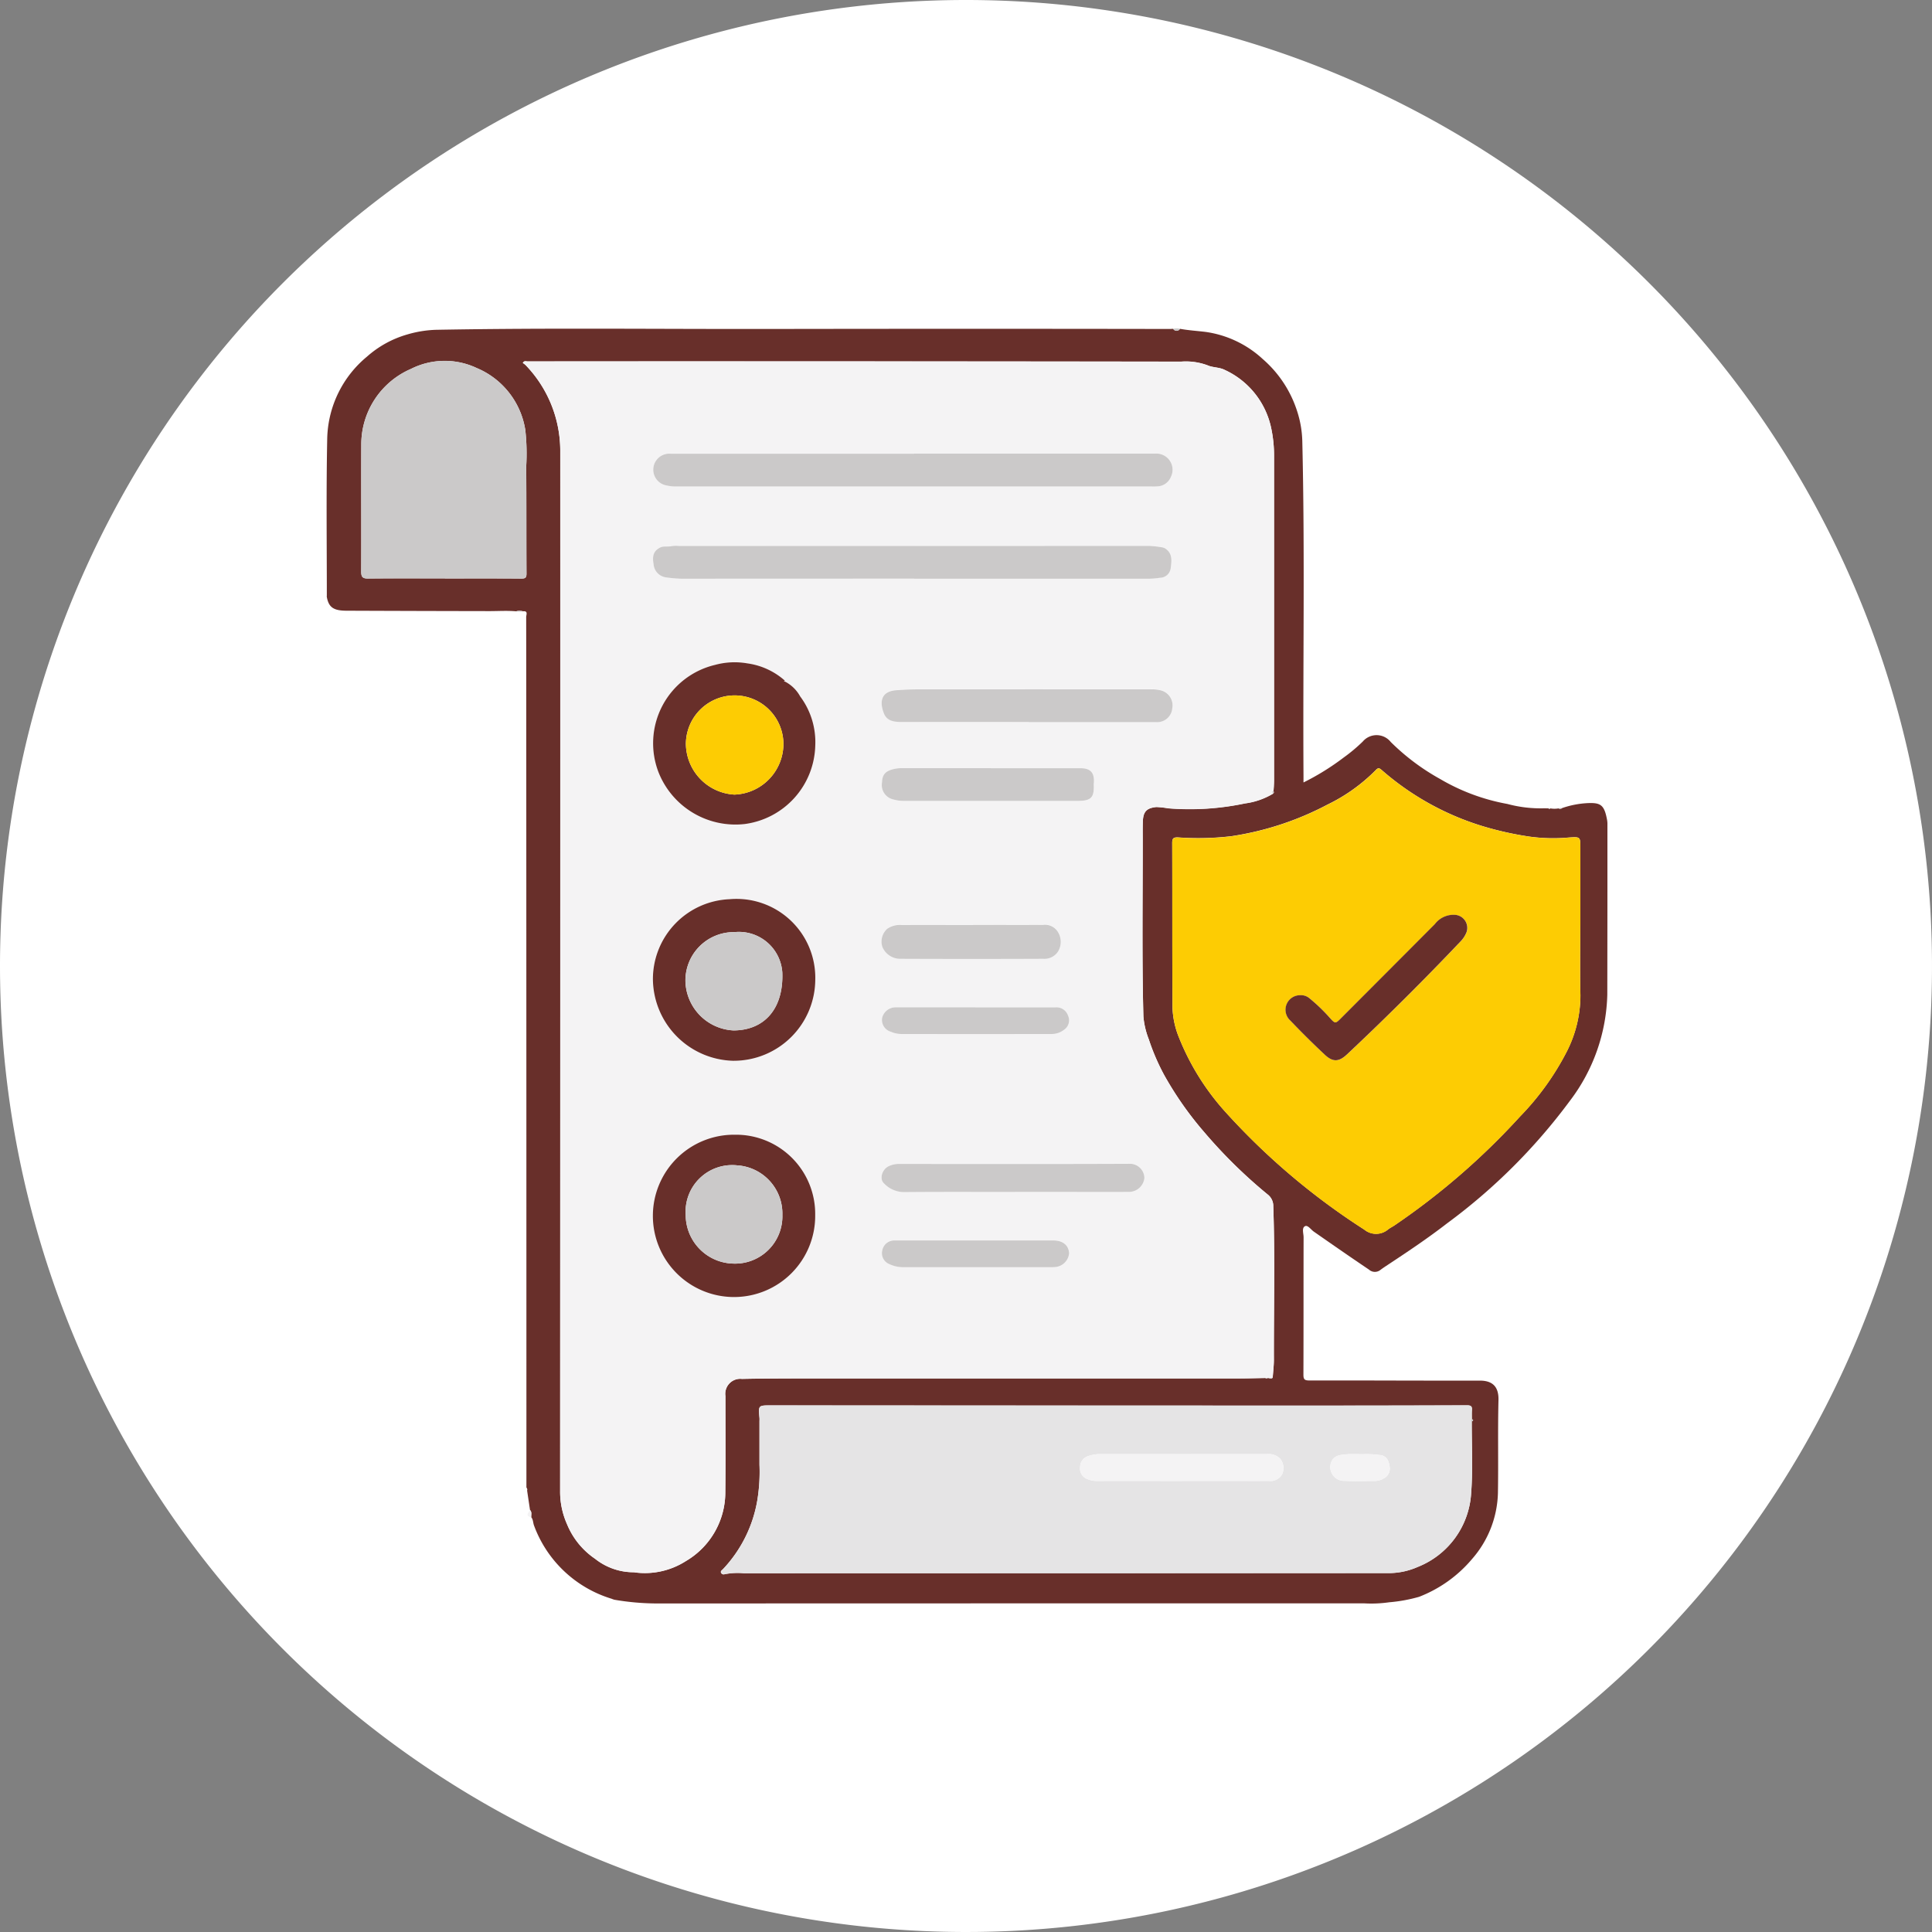 <svg xmlns="http://www.w3.org/2000/svg" xmlns:xlink="http://www.w3.org/1999/xlink" width="125" height="125" viewBox="0 0 125 125">
  <rect x="0" y="0" width="125" height="125" fill="#808080" stroke="none"/>
  <defs>
    <clipPath id="clip-path">
      <rect id="Rectángulo_378830" data-name="Rectángulo 378830" width="82.883" height="82.51" fill="none"/>
    </clipPath>
  </defs>
  <g id="Grupo_1074691" data-name="Grupo 1074691" transform="translate(-386 -2145.602)">
    <path id="Trazado_608385" data-name="Trazado 608385" d="M62.5,0A62.5,62.5,0,1,1,0,62.5,62.5,62.5,0,0,1,62.5,0Z" transform="translate(386 2145.602)" fill="#fff"/>
    <g id="Grupo_1074694" data-name="Grupo 1074694" transform="translate(407.117 2166.846)">
      <g id="Grupo_1074694-2" data-name="Grupo 1074694" clip-path="url(#clip-path)">
        <path id="Trazado_826185" data-name="Trazado 826185" d="M12.97,75.065q0-23.559-.009-47.117,0-4.613-.006-9.227c0-.138.142-.414-.214-.365a.706.706,0,0,0-.426,0c-.574-.054-1.149-.014-1.724-.014q-4.627-.007-9.253-.026c-.853,0-1.159-.224-1.281-.884,0-.028,0-.057,0-.086,0-3.4-.044-6.806.026-10.208A7.072,7.072,0,0,1,2.65,1.881,6.7,6.7,0,0,1,5.268.441a7.342,7.342,0,0,1,1.86-.3C14.359.009,21.592.1,28.824.087Q41.7.066,54.581.087c.078,0,.157-.006.235-.01a.256.256,0,0,0,.44,0c.546.1,1.1.133,1.652.2a6.844,6.844,0,0,1,3.7,1.755,7.473,7.473,0,0,1,2.244,3.427,6.775,6.775,0,0,1,.317,1.869c.174,7.221.033,14.443.078,21.664,0,.126,0,.252,0,.436a16.174,16.174,0,0,0,2.6-1.613,10.7,10.7,0,0,0,1.233-1.032,1.171,1.171,0,0,1,1.811.025A14.488,14.488,0,0,0,72.08,29.2a13.209,13.209,0,0,0,4.36,1.619A8.254,8.254,0,0,0,78.8,31.1l.088,0,.214.005a.07.07,0,0,0,.111,0,1.517,1.517,0,0,0,.539,0,.228.228,0,0,0,.227-.019,5.96,5.96,0,0,1,1.705-.324c.8-.026,1.034.13,1.21,1.121a2.052,2.052,0,0,1,.019.352q0,5.459-.01,10.919a11.819,11.819,0,0,1-2.425,6.879,37.608,37.608,0,0,1-7.949,7.926c-1.223.947-2.509,1.809-3.8,2.66-.18.119-.36.236-.531.367a.571.571,0,0,1-.715-.04c-1.2-.808-2.383-1.631-3.567-2.456-.193-.134-.395-.449-.577-.35-.219.119-.085.471-.086.719-.008,2.959,0,5.918-.011,8.877,0,.3.059.384.384.384,3.679-.007,7.357.017,11.036.009.875,0,1.219.456,1.2,1.255-.05,2.015,0,4.032-.036,6.047a6.732,6.732,0,0,1-1.663,4.227,8.477,8.477,0,0,1-3.438,2.459,9.992,9.992,0,0,1-1.934.353,8.124,8.124,0,0,1-1.636.069q-22.859,0-45.718.008a16.547,16.547,0,0,1-2.772-.241,1.235,1.235,0,0,1-.179-.063,7.75,7.75,0,0,1-5.022-4.735c-.069-.178-.051-.385-.181-.543-.009-.16.057-.333-.081-.471l-.188-1.261a.178.178,0,0,0-.038-.178m61.163-4.442c0-.2-.007-.393.007-.588.016-.237-.066-.3-.315-.3q-5.6.02-11.193.017-16.925,0-33.85-.013c-.815,0-.815,0-.738.812.008.078,0,.157,0,.236,0,.929,0,1.859,0,2.788a11.3,11.3,0,0,1-.148,2.354,8.567,8.567,0,0,1-2.216,4.41c-.059.062-.169.116-.124.223a.184.184,0,0,0,.232.1,4.342,4.342,0,0,1,1.243-.063q20.8-.006,41.59-.011a4.634,4.634,0,0,0,2-.392,5.483,5.483,0,0,0,3.469-4.8c.116-1.542.033-3.088.038-4.631.053-.005.1-.024.083-.085-.006-.023-.053-.035-.082-.052M61.277,30.148c.068-.046.063-.1.024-.166l.018-.143c0-.027,0-.055.005-.083.006-.157.017-.314.017-.47q0-10.507,0-21.014a8.438,8.438,0,0,0-.186-1.778,5.352,5.352,0,0,0-3-3.759c-.36-.183-.777-.145-1.119-.3a4.027,4.027,0,0,0-1.7-.238q-21.152-.032-42.3-.014c-.091,0-.208-.061-.3.1a1.176,1.176,0,0,1,.182.138A7.984,7.984,0,0,1,15.159,7.9q0,33.682-.008,67.364a5.151,5.151,0,0,0,.452,2.168,4.978,4.978,0,0,0,1.806,2.222,4,4,0,0,0,2.521.875l.1.016a4.926,4.926,0,0,0,3.253-.737,5.158,5.158,0,0,0,2.555-4.477c.022-2.067.006-4.135.008-6.2a.97.97,0,0,1,1.067-1.112c1.426-.028,2.852-.032,4.278-.032q13.954,0,27.909,0c.562,0,1.124-.017,1.686-.027a.087.087,0,0,0,.123,0l.107,0a.163.163,0,0,0,.239-.028c.026-.389.077-.778.075-1.168-.01-3.309.077-6.618-.039-9.928a.935.935,0,0,0-.371-.76,32.116,32.116,0,0,1-4.074-4,22.073,22.073,0,0,1-2.62-3.733,14.092,14.092,0,0,1-.984-2.285,5.343,5.343,0,0,1-.354-1.489c-.1-3.8-.04-7.594-.043-11.391,0-.419-.008-.838.009-1.256.025-.623.259-.845.87-.908a5.731,5.731,0,0,1,.771.084,17.321,17.321,0,0,0,4.972-.319,4.689,4.689,0,0,0,1.81-.631m19.881,8.541V33.663c0-.725,0-.723-.747-.674a11.256,11.256,0,0,1-2.583-.064,21.2,21.2,0,0,1-2.938-.655,17.786,17.786,0,0,1-6.574-3.638c-.131-.112-.221-.192-.384-.015a11.3,11.3,0,0,1-3.141,2.246,19.45,19.45,0,0,1-6.213,2.041,18.319,18.319,0,0,1-3.447.078c-.288-.011-.38.051-.379.356.011,3.495,0,6.99.016,10.484a5.573,5.573,0,0,0,.392,2.03,16.072,16.072,0,0,0,2.953,4.8,44.377,44.377,0,0,0,9.062,7.7,1.2,1.2,0,0,0,1.552-.016c.136-.1.292-.175.431-.272a45.846,45.846,0,0,0,8.1-7.029,17.445,17.445,0,0,0,3.033-4.221,8.049,8.049,0,0,0,.872-3.618c-.039-1.5-.009-3.01-.009-4.516M7.7,16.229v0c1.649,0,3.3-.007,4.946.007.262,0,.33-.062.329-.322-.012-2.316,0-4.632-.017-6.948A13.974,13.974,0,0,0,12.9,6.638a5.223,5.223,0,0,0-3.15-4.024,4.856,4.856,0,0,0-4.255.062,5.317,5.317,0,0,0-3.208,4.9c-.011,2.735.007,5.47-.005,8.2,0,.338.075.457.431.453,1.662-.017,3.324-.008,4.986-.008" transform="translate(-0.028 -0.047)" fill="#682f2a"/>
        <path id="Trazado_826186" data-name="Trazado 826186" d="M41.434,242.5c.138.138.073.311.081.471-.408-.091-.181-.292-.081-.471" transform="translate(-28.265 -166.046)" fill="#f4f3f4"/>
        <path id="Trazado_826187" data-name="Trazado 826187" d="M174.214.034a.256.256,0,0,1-.44,0,.771.771,0,0,1,.44,0" transform="translate(-118.986 0)" fill="#cbc9c9"/>
        <path id="Trazado_826188" data-name="Trazado 826188" d="M38.97,57.991a.71.71,0,0,1,.426,0,.786.786,0,0,1-.426,0" transform="translate(-26.683 -39.686)" fill="#cbc9c9"/>
        <path id="Trazado_826189" data-name="Trazado 826189" d="M253.085,98.443a.228.228,0,0,1-.227.019.284.284,0,0,1,.227-.019" transform="translate(-173.136 -67.396)" fill="#cbc9c9"/>
        <path id="Trazado_826190" data-name="Trazado 826190" d="M41.05,237.939a.178.178,0,0,1,.038.178l-.038-.178" transform="translate(-28.108 -162.921)" fill="#f4f3f4"/>
        <path id="Trazado_826191" data-name="Trazado 826191" d="M.025,54.856c0,.029,0,.057,0,.086A.4.4,0,0,1,0,54.881c0-.005.016-.016.026-.025" transform="translate(0 -37.561)" fill="#cbc9c9"/>
        <path id="Trazado_826192" data-name="Trazado 826192" d="M250.909,98.517a.07.07,0,0,1-.111,0l.111,0" transform="translate(-171.725 -67.453)" fill="#cbc9c9"/>
        <path id="Trazado_826193" data-name="Trazado 826193" d="M249.925,98.488l-.088,0,.088,0" transform="translate(-171.067 -67.434)" fill="#cbc9c9"/>
        <path id="Trazado_826194" data-name="Trazado 826194" d="M88.356,72.531c-.562.009-1.124.026-1.686.026q-13.955,0-27.909,0c-1.426,0-2.852,0-4.278.032A.97.97,0,0,0,53.415,73.7c0,2.067.014,4.135-.008,6.2a5.159,5.159,0,0,1-2.555,4.477,4.927,4.927,0,0,1-3.253.737l-.1-.016a4,4,0,0,1-2.521-.875,4.974,4.974,0,0,1-1.806-2.222,5.146,5.146,0,0,1-.452-2.168q.017-33.682.008-67.364A7.984,7.984,0,0,0,40.487,7a1.188,1.188,0,0,0-.182-.138c.09-.162.207-.1.3-.1q21.153,0,42.3.014a4.021,4.021,0,0,1,1.7.238c.342.154.76.115,1.12.3a5.353,5.353,0,0,1,3,3.759,8.437,8.437,0,0,1,.186,1.778q0,10.507,0,21.014c0,.157-.011.314-.017.471-.009.008-.027.016-.026.022a.335.335,0,0,0,.021.061l-.018.143c-.155.034-.038.107-.024.166a4.689,4.689,0,0,1-1.81.631,17.309,17.309,0,0,1-4.972.318,5.781,5.781,0,0,0-.771-.084c-.611.063-.845.285-.87.908-.016.418-.009.837-.009,1.256,0,3.8-.055,7.594.043,11.391a5.341,5.341,0,0,0,.354,1.489,14.08,14.08,0,0,0,.984,2.285,22.076,22.076,0,0,0,2.62,3.733,32.1,32.1,0,0,0,4.074,4,.937.937,0,0,1,.371.76c.116,3.309.029,6.618.039,9.928,0,.389-.049.778-.075,1.168l-.239.028-.107,0h-.123M57.267,27.471a.162.162,0,0,0,0-.055,4.6,4.6,0,0,0-2.439-1.121,4.789,4.789,0,0,0-2.083.1,5.213,5.213,0,0,0-3.657,6.944,5.351,5.351,0,0,0,5.583,3.351A5.253,5.253,0,0,0,59.228,31.6a4.933,4.933,0,0,0-.978-3.171,2.352,2.352,0,0,0-.983-.959m8.347-14.746v0q-7.874,0-15.747,0a1.036,1.036,0,0,0-.238,2.057,2.407,2.407,0,0,0,.62.06h30.71a2.714,2.714,0,0,0,.393-.005.975.975,0,0,0,.885-.607A1.045,1.045,0,0,0,81.2,12.726H65.614m.018,8.089H80.795a5.28,5.28,0,0,0,.739-.063.708.708,0,0,0,.693-.63c.05-.433.129-.9-.3-1.225a.539.539,0,0,0-.247-.112,7.225,7.225,0,0,0-.813-.094q-15.222.009-30.443.005a2.1,2.1,0,0,0-.509.01c-.245.063-.5-.023-.742.1-.452.24-.483.6-.407,1.057a.934.934,0,0,0,.771.859,9.061,9.061,0,0,0,1.012.092q7.542-.011,15.084,0m-11.7,31.194a5.279,5.279,0,0,0,5.292-5.253,5.1,5.1,0,0,0-5.559-5.2,5.176,5.176,0,0,0-4.947,5.119,5.331,5.331,0,0,0,5.214,5.335m.088,4.783a5.144,5.144,0,1,0,5.2,5.2,5.125,5.125,0,0,0-5.2-5.2M73.039,30.086v0q4.123,0,8.246,0a.978.978,0,0,0,1.04-.9,1,1,0,0,0-.793-1.166,2.4,2.4,0,0,0-.621-.055q-7.52,0-15.04,0c-.469,0-.936.022-1.406.057-1.013.077-1.083.784-.794,1.506.2.493.666.546,1.121.547q4.123.008,8.247,0m-.9,30.408H74.65c1.622,0,3.245,0,4.867,0a1,1,0,0,0,1-.9.935.935,0,0,0-.989-.916c-4.946.022-9.892.014-14.838.009a1.513,1.513,0,0,0-.756.164c-.412.229-.568.831-.256,1.1a1.808,1.808,0,0,0,1.233.556c2.407-.022,4.815-.01,7.223-.01M70.6,33.078H64.865a2.321,2.321,0,0,0-.5.047c-.576.127-.794.349-.811.871a.954.954,0,0,0,.761,1.114,2.315,2.315,0,0,0,.579.084q5.674-.006,11.348,0c.844,0,1.047-.223,1.009-1.067a.642.642,0,0,1,.005-.077c.051-.679-.207-.968-.881-.969q-2.886,0-5.772,0M69.446,43.21v0c-1.531,0-3.063-.006-4.594,0a1.467,1.467,0,0,0-.966.243,1.115,1.115,0,0,0-.309,1.185,1.255,1.255,0,0,0,1.143.758q4.633.011,9.266,0a1.055,1.055,0,0,0,.947-.462,1.215,1.215,0,0,0,0-1.271.982.982,0,0,0-.969-.461c-1.505.009-3.01,0-4.515,0m.193,20.421v0q-2.632,0-5.264,0a.786.786,0,0,0-.816.645.757.757,0,0,0,.439.875,2.127,2.127,0,0,0,1.024.207h9.27c.131,0,.263.007.393-.005a.985.985,0,0,0,.963-.9c-.03-.515-.41-.822-1.02-.823H69.639M69.581,48.55q-2.57,0-5.141,0a.9.9,0,0,0-.883.669.793.793,0,0,0,.569.913,1.682,1.682,0,0,0,.644.143q4.866,0,9.733,0a1.285,1.285,0,0,0,.832-.283.727.727,0,0,0,.246-.907.783.783,0,0,0-.78-.534h-5.22" transform="translate(-27.597 -4.619)" fill="#f4f3f4"/>
        <path id="Trazado_826195" data-name="Trazado 826195" d="M199.973,100.464c0,1.505-.03,3.011.009,4.515a8.043,8.043,0,0,1-.872,3.618,17.438,17.438,0,0,1-3.034,4.221,45.856,45.856,0,0,1-8.1,7.029c-.139.1-.3.17-.431.272a1.2,1.2,0,0,1-1.552.016,44.359,44.359,0,0,1-9.062-7.7,16.073,16.073,0,0,1-2.953-4.8,5.57,5.57,0,0,1-.392-2.03c-.02-3.495-.005-6.99-.016-10.485,0-.3.091-.366.379-.356a18.321,18.321,0,0,0,3.447-.078,19.454,19.454,0,0,0,6.213-2.041,11.3,11.3,0,0,0,3.141-2.247c.163-.178.253-.1.385.015a17.775,17.775,0,0,0,6.574,3.637,21.168,21.168,0,0,0,2.938.655,11.238,11.238,0,0,0,2.583.064c.748-.049.747-.051.747.674q0,2.513,0,5.027m-18.123,4.5a.941.941,0,0,0-.632,1.646c.721.758,1.467,1.493,2.23,2.209.52.487.912.461,1.441-.037q3.774-3.552,7.345-7.309a1.8,1.8,0,0,0,.38-.591.847.847,0,0,0-.725-1.117,1.516,1.516,0,0,0-1.328.6q-3.044,3.065-6.1,6.118c-.325.325-.355.318-.674-.031a11.28,11.28,0,0,0-1.326-1.28.842.842,0,0,0-.61-.208" transform="translate(-118.843 -61.821)" fill="#fdcc03"/>
        <path id="Trazado_826196" data-name="Trazado 826196" d="M129.524,222.05c-.006,1.544.078,3.089-.038,4.631a5.483,5.483,0,0,1-3.469,4.8,4.635,4.635,0,0,1-2,.392q-20.8.015-41.59.011a4.342,4.342,0,0,0-1.243.063.184.184,0,0,1-.232-.1c-.045-.107.065-.16.124-.223a8.567,8.567,0,0,0,2.216-4.41,11.315,11.315,0,0,0,.148-2.354c0-.929,0-1.859,0-2.788,0-.079.006-.158,0-.236-.077-.809-.078-.812.738-.812q16.925.006,33.85.013,5.6,0,11.193-.017c.248,0,.331.067.314.3-.014.2-.005.392-.007.588-.062.045-.061.09,0,.137m-18.746,3.86h2.864c.916,0,1.831.006,2.746,0a.851.851,0,0,0,.863-.43.957.957,0,0,0-.121-1,1.037,1.037,0,0,0-.856-.3q-5.453,0-10.906,0a2.362,2.362,0,0,0-.649.122.742.742,0,0,0-.535.735.714.714,0,0,0,.491.764,1.559,1.559,0,0,0,.649.113c1.818-.005,3.636,0,5.453,0m11.7-1.728c-.4,0-.726-.023-1.05.006-.344.031-.72.042-.936.381a.889.889,0,0,0,.827,1.334c.65.037,1.3.009,1.957.007a1.123,1.123,0,0,0,.556-.166.7.7,0,0,0,.379-.753c-.052-.325-.127-.629-.522-.742a6.46,6.46,0,0,0-1.211-.067" transform="translate(-55.42 -151.337)" fill="#e5e4e5"/>
        <path id="Trazado_826197" data-name="Trazado 826197" d="M12.564,20.758c-1.662,0-3.324-.009-4.986.008-.356,0-.433-.115-.431-.453.012-2.735-.005-5.47.005-8.2A5.317,5.317,0,0,1,10.36,7.2a4.856,4.856,0,0,1,4.255-.062,5.223,5.223,0,0,1,3.15,4.024,13.974,13.974,0,0,1,.058,2.331c.015,2.316.005,4.632.017,6.948,0,.259-.067.324-.329.322-1.649-.014-3.3-.007-4.946-.007Z" transform="translate(-4.894 -4.575)" fill="#cbc9c9"/>
        <path id="Trazado_826198" data-name="Trazado 826198" d="M234.94,223.987c-.06-.046-.061-.092,0-.137.029.017.076.029.082.052.016.061-.031.08-.083.085" transform="translate(-160.836 -153.274)" fill="#cbc9c9"/>
        <path id="Trazado_826199" data-name="Trazado 826199" d="M193.44,215.351l.239-.028a.163.163,0,0,1-.239.028" transform="translate(-132.451 -147.435)" fill="#cbc9c9"/>
        <path id="Trazado_826200" data-name="Trazado 826200" d="M194.144,95.114c-.014-.058-.131-.132.024-.166.039.062.044.119-.024.166" transform="translate(-132.896 -65.012)" fill="#cbc9c9"/>
        <path id="Trazado_826201" data-name="Trazado 826201" d="M192.711,215.4h.123a.087.087,0,0,1-.123,0" transform="translate(-131.952 -147.488)" fill="#cbc9c9"/>
        <path id="Trazado_826202" data-name="Trazado 826202" d="M63.125,255.273l.1.015-.1-.015" transform="translate(-43.223 -174.789)" fill="#cbc9c9"/>
        <path id="Trazado_826203" data-name="Trazado 826203" d="M194.354,94.314a.335.335,0,0,1-.021-.061c0-.006.017-.015.026-.022,0,.027,0,.055-.005.083" transform="translate(-133.063 -64.521)" fill="#cbc9c9"/>
        <path id="Trazado_826204" data-name="Trazado 826204" d="M83.98,25.712H99.57A1.045,1.045,0,0,1,100.6,27.22a.974.974,0,0,1-.885.608,2.756,2.756,0,0,1-.392.005H68.615a2.422,2.422,0,0,1-.621-.06,1.036,1.036,0,0,1,.238-2.057q7.874,0,15.747,0Z" transform="translate(-45.963 -17.605)" fill="#cbc9c9"/>
        <path id="Trazado_826205" data-name="Trazado 826205" d="M83.934,46.743q-7.542,0-15.084.005a9.06,9.06,0,0,1-1.012-.092.934.934,0,0,1-.771-.859c-.077-.456-.046-.817.407-1.057.24-.128.5-.041.742-.1a2.1,2.1,0,0,1,.509-.01q15.222,0,30.443-.005a7.224,7.224,0,0,1,.813.094.542.542,0,0,1,.247.112c.43.323.352.792.3,1.225a.707.707,0,0,1-.693.63,5.289,5.289,0,0,1-.739.063H83.934" transform="translate(-45.899 -30.549)" fill="#cbc9c9"/>
        <path id="Trazado_826206" data-name="Trazado 826206" d="M72.212,127.588A5.332,5.332,0,0,1,67,122.253a5.176,5.176,0,0,1,4.947-5.119,5.1,5.1,0,0,1,5.558,5.2,5.279,5.279,0,0,1-5.292,5.253m.064-8.324a3.131,3.131,0,0,0-3.174,3.181,3.274,3.274,0,0,0,3.107,3.179c2-.006,3.242-1.4,3.162-3.731a2.814,2.814,0,0,0-3.1-2.629" transform="translate(-45.874 -80.199)" fill="#682f2a"/>
        <path id="Trazado_826207" data-name="Trazado 826207" d="M75.539,69.773a2.351,2.351,0,0,1,.983.959A4.929,4.929,0,0,1,77.5,73.9,5.253,5.253,0,0,1,72.94,78.99a5.351,5.351,0,0,1-5.583-3.351,5.212,5.212,0,0,1,3.657-6.944,4.79,4.79,0,0,1,2.083-.1,4.6,4.6,0,0,1,2.439,1.121l-.061.039.063.016m-.1,3.946a3.156,3.156,0,0,0-6.31.077,3.326,3.326,0,0,0,3.14,3.292,3.292,3.292,0,0,0,3.171-3.369" transform="translate(-45.869 -46.92)" fill="#682f2a"/>
        <path id="Trazado_826208" data-name="Trazado 826208" d="M72.307,165.475a5.125,5.125,0,0,1,5.2,5.2,5.251,5.251,0,1,1-5.2-5.2m3.077,5.193a3.126,3.126,0,0,0-2.927-3.211,3.016,3.016,0,0,0-3.328,3.22,3.153,3.153,0,0,0,3.082,3.136,3.062,3.062,0,0,0,3.173-3.145" transform="translate(-45.881 -113.303)" fill="#682f2a"/>
        <path id="Trazado_826209" data-name="Trazado 826209" d="M123.465,76.18q-4.123,0-8.246,0c-.456,0-.924-.055-1.121-.547-.289-.722-.219-1.43.794-1.506.47-.035.937-.057,1.406-.057q7.52-.005,15.04,0a2.388,2.388,0,0,1,.622.055,1,1,0,0,1,.792,1.165.978.978,0,0,1-1.04.9q-4.123,0-8.246,0Z" transform="translate(-78.023 -50.713)" fill="#cbc9c9"/>
        <path id="Trazado_826210" data-name="Trazado 826210" d="M122.552,173.268c-2.408,0-4.815-.012-7.223.01a1.806,1.806,0,0,1-1.233-.556c-.311-.269-.155-.871.256-1.1a1.509,1.509,0,0,1,.756-.164c4.946,0,9.892.012,14.838-.01a.935.935,0,0,1,.989.916,1,1,0,0,1-1,.9c-1.622.006-3.245,0-4.867,0h-2.512" transform="translate(-78.011 -117.394)" fill="#cbc9c9"/>
        <path id="Trazado_826211" data-name="Trazado 826211" d="M121.077,90.264q2.886,0,5.772,0c.673,0,.932.29.881.969a.642.642,0,0,0-.006.077c.038.844-.165,1.066-1.009,1.067q-5.674,0-11.348,0a2.315,2.315,0,0,1-.579-.085.954.954,0,0,1-.761-1.114c.017-.522.234-.744.811-.871a2.321,2.321,0,0,1,.5-.047h5.733" transform="translate(-78.076 -61.805)" fill="#cbc9c9"/>
        <path id="Trazado_826212" data-name="Trazado 826212" d="M119.895,122.4c1.505,0,3.01.005,4.515,0a.982.982,0,0,1,.969.461,1.215,1.215,0,0,1,0,1.271,1.054,1.054,0,0,1-.947.462q-4.633.019-9.266,0a1.254,1.254,0,0,1-1.143-.758,1.115,1.115,0,0,1,.309-1.185,1.468,1.468,0,0,1,.966-.243c1.531-.011,3.062,0,4.594,0Z" transform="translate(-78.046 -83.804)" fill="#cbc9c9"/>
        <path id="Trazado_826213" data-name="Trazado 826213" d="M120.1,187.173h4.989c.61,0,.99.308,1.02.823a.985.985,0,0,1-.963.9c-.13.013-.262.005-.393.005h-9.27a2.127,2.127,0,0,1-1.024-.207.757.757,0,0,1-.439-.875.787.787,0,0,1,.816-.645q2.632,0,5.264,0Z" transform="translate(-78.055 -128.16)" fill="#cbc9c9"/>
        <path id="Trazado_826214" data-name="Trazado 826214" d="M120.043,139.338h5.22a.783.783,0,0,1,.78.534.727.727,0,0,1-.246.907,1.285,1.285,0,0,1-.832.283q-4.866.008-9.733,0a1.688,1.688,0,0,1-.644-.143.793.793,0,0,1-.569-.913.9.9,0,0,1,.883-.669h5.141" transform="translate(-78.059 -95.407)" fill="#cbc9c9"/>
        <path id="Trazado_826215" data-name="Trazado 826215" d="M93.967,72.363l-.063-.016.061-.039a.162.162,0,0,1,0,.055" transform="translate(-64.298 -49.51)" fill="#e5e4e5"/>
        <path id="Trazado_826216" data-name="Trazado 826216" d="M197.723,125.536a.842.842,0,0,1,.61.208,11.28,11.28,0,0,1,1.326,1.28c.319.35.349.357.674.031q3.052-3.057,6.1-6.118a1.516,1.516,0,0,1,1.328-.6.847.847,0,0,1,.725,1.117,1.8,1.8,0,0,1-.38.591q-3.568,3.759-7.345,7.309c-.529.5-.921.523-1.441.037-.763-.715-1.509-1.451-2.23-2.209a.941.941,0,0,1,.632-1.646" transform="translate(-134.717 -82.39)" fill="#682f2a"/>
        <path id="Trazado_826217" data-name="Trazado 826217" d="M161.247,232.767c-1.818,0-3.636,0-5.453,0a1.562,1.562,0,0,1-.649-.113.714.714,0,0,1-.492-.764.743.743,0,0,1,.535-.735,2.378,2.378,0,0,1,.649-.121q5.453.007,10.907,0a1.035,1.035,0,0,1,.856.3.957.957,0,0,1,.122,1,.851.851,0,0,1-.863.43c-.915.009-1.831,0-2.746,0h-2.864" transform="translate(-105.89 -158.193)" fill="#f4f3f4"/>
        <path id="Trazado_826218" data-name="Trazado 826218" d="M208.095,231.028a6.46,6.46,0,0,1,1.211.067c.4.113.47.417.522.742a.7.7,0,0,1-.379.753,1.123,1.123,0,0,1-.556.166c-.652,0-1.307.031-1.957-.007a.889.889,0,0,1-.827-1.334c.216-.338.592-.35.936-.381.323-.029.652-.006,1.05-.006" transform="translate(-141.04 -158.183)" fill="#f4f3f4"/>
        <path id="Trazado_826219" data-name="Trazado 826219" d="M76.847,123.893a2.814,2.814,0,0,1,3.1,2.629c.08,2.329-1.16,3.725-3.162,3.731a3.274,3.274,0,0,1-3.107-3.179,3.131,3.131,0,0,1,3.174-3.181" transform="translate(-50.445 -84.828)" fill="#cbc9c9"/>
        <path id="Trazado_826220" data-name="Trazado 826220" d="M80.085,78.4a3.292,3.292,0,0,1-3.171,3.369,3.326,3.326,0,0,1-3.14-3.292,3.156,3.156,0,0,1,6.31-.077" transform="translate(-50.514 -51.602)" fill="#fdcc03"/>
        <path id="Trazado_826221" data-name="Trazado 826221" d="M79.984,174.974a3.062,3.062,0,0,1-3.173,3.145,3.153,3.153,0,0,1-3.082-3.136,3.016,3.016,0,0,1,3.328-3.22,3.126,3.126,0,0,1,2.927,3.211" transform="translate(-50.482 -117.608)" fill="#cbc9c9"/>
      </g>
    </g>
  </g>
</svg>
